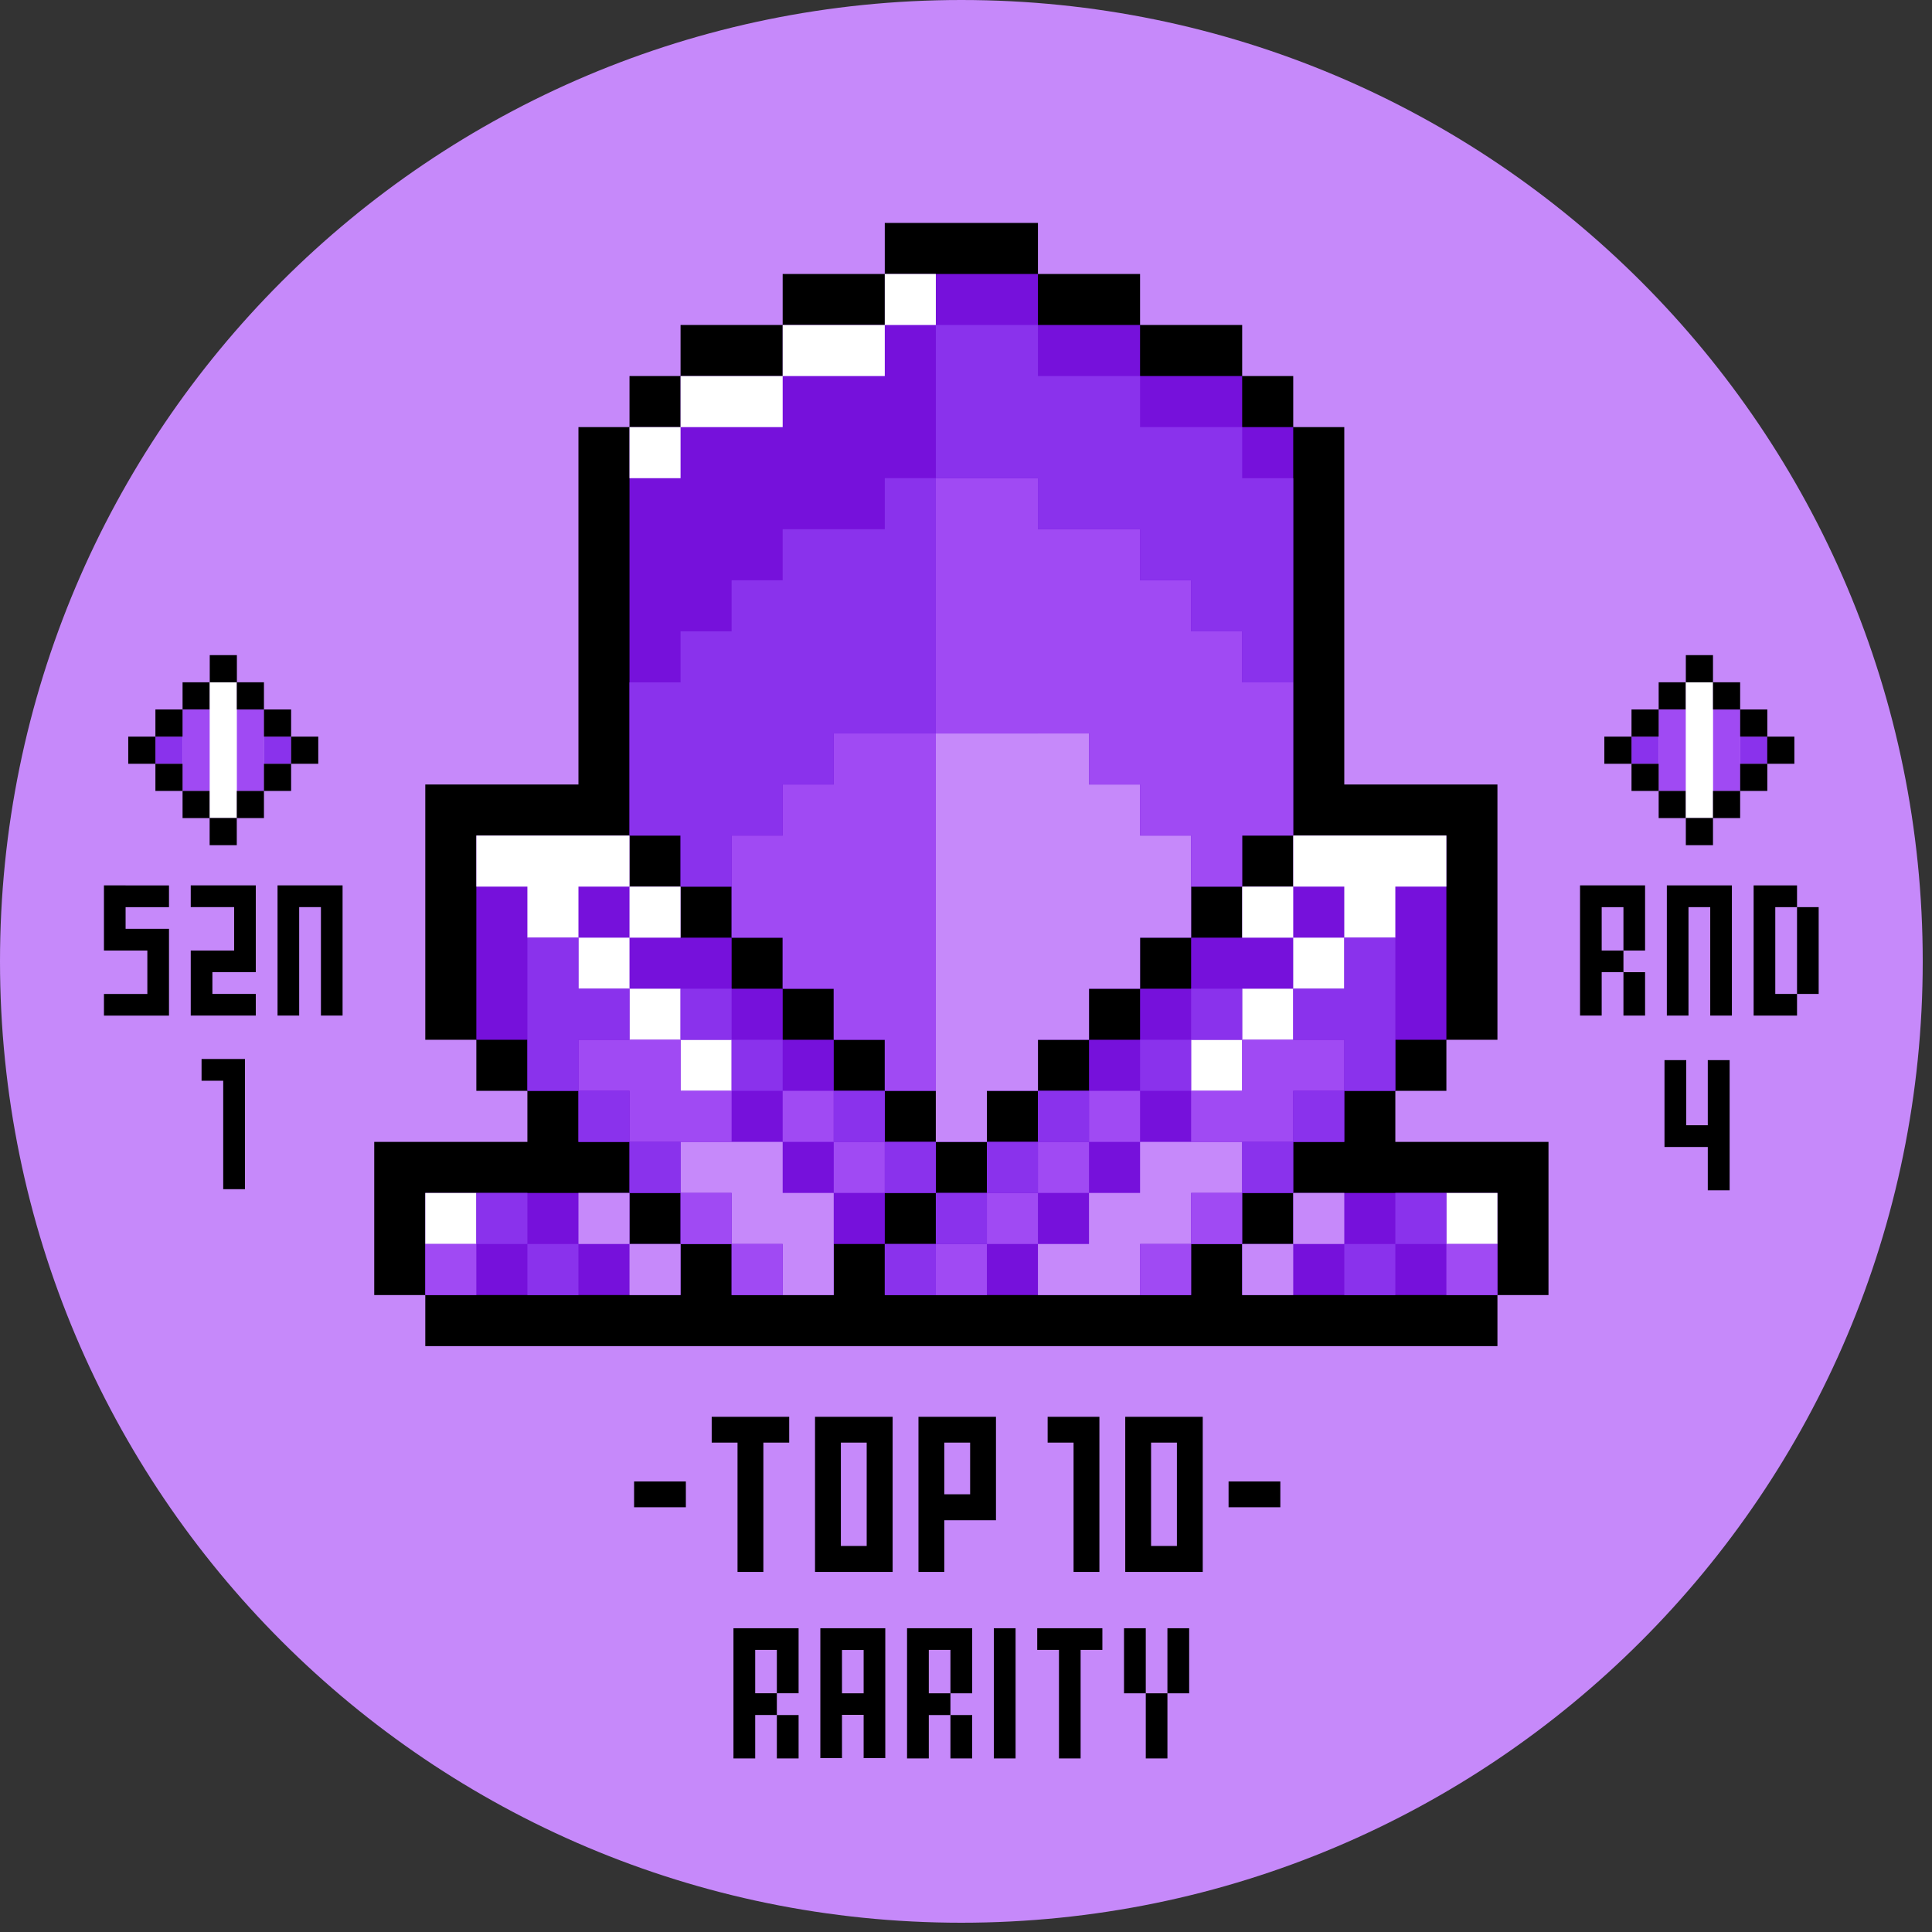 <svg width="195" height="195" fill="none" xmlns="http://www.w3.org/2000/svg"><rect width="100%" height="100%" fill="#333333" stroke="none"/><path d="M97.032 194.064c53.589 0 97.032-43.443 97.032-97.032C194.064 43.442 150.621 0 97.032 0 43.442 0 0 43.443 0 97.032s43.443 97.032 97.032 97.032z" fill="#C689FA"/><path d="M20.344 106.884v2.196h2.185v10.945h2.195v-13.141h-4.38zm-7.668-17.52h-2.184V95.94H14.872v4.381h-4.38v2.184H17.057V93.744h-4.38V91.56h4.38v-2.195h-4.38zm8.76 0h-2.184v2.195h4.38v4.38h-4.38v6.565H25.817v-2.184h-4.38v-2.196h4.38v-8.76h-4.38zm10.956 0h-4.38v13.14h2.185V91.559h2.195v10.945h2.185V89.364h-2.185zm129.269 0h-2.185v13.14h2.185V98.124h2.196V95.94h-2.196v-4.38h2.196v4.38h2.184V89.364H161.661z" fill="#000"/><path d="M163.857 102.504h2.184V98.124h-2.184V102.504zm17.52-10.945v8.761h2.185V91.559h-2.185zM179.182 98.124V91.56h2.195v-2.195h-4.38v13.14h4.38v-2.185h-2.195v-2.195zm-8.76-8.76h-2.185v13.14h2.185V91.559h2.195v10.945h2.185v-13.14h-4.38zM18.427 68.865h2.742v2.742h-2.742v-2.742z" fill="#000"/><path d="M15.686 74.348h2.741v2.742h-2.741v-2.742zm10.955 0h2.742v2.742H26.64v-2.742z" fill="#8A32EC"/><path d="M18.427 74.348v5.482h2.742v-8.223h-2.742v2.741zm5.473-2.741v8.223h2.741v-8.223H23.9z" fill="#A04AF3"/><path d="M18.427 79.83h2.742v2.742h-2.742v-2.741z" fill="#000"/><path d="M21.169 68.865V82.562h2.73V68.865h-2.73z" fill="#fff"/><path d="M23.9 79.83h2.741v2.742H23.9v-2.741zm0-10.965h2.741v2.742H23.9v-2.742zM21.169 66.124h2.741v2.741H21.17v-2.741zm-.01 16.438h2.74v2.742h-2.74v-2.742zm5.482-10.955h2.742v2.741H26.64v-2.741zm-10.955 0h2.741v2.741h-2.741v-2.741zM29.383 74.348h2.741v2.742h-2.741v-2.742zm-16.439 0h2.742v2.742h-2.742v-2.742zM26.641 77.09h2.742v2.74H26.64v-2.74zm-10.955 0h2.741v2.74h-2.741v-2.74zm151.726-8.225h2.742v2.742h-2.742v-2.742z" fill="#000"/><path d="M164.671 74.348h2.741v2.742h-2.741v-2.742zm10.965 0h2.742v2.742h-2.742v-2.742z" fill="#8A32EC"/><path d="M167.412 74.348v5.482h2.742v-8.223h-2.742v2.741zm5.483-2.741v8.223h2.741v-8.223h-2.741z" fill="#A04AF3"/><path d="M167.412 79.83h2.742v2.742h-2.742v-2.741z" fill="#000"/><path d="M170.154 68.865V82.562h2.741V68.865h-2.741z" fill="#fff"/><path d="M172.895 79.83h2.741v2.742h-2.741v-2.741zm0-10.965h2.741v2.742h-2.741v-2.742zM170.154 66.124h2.741v2.741h-2.741v-2.741zm0 16.438h2.741v2.742h-2.741v-2.742zm5.482-10.955h2.742v2.741h-2.742v-2.741zm-10.965 0h2.741v2.741h-2.741v-2.741zM178.368 74.348h2.741v2.742h-2.741v-2.742zm-16.439 0h2.742v2.742h-2.742v-2.742zM78.409 177.481h2.195v-4.38h-2.195v4.38zm6.575-13.14h-2.185v13.109h2.185v-4.369h2.185v4.369h2.185V164.341h-4.37zm2.185 4.38v2.185h-2.185v-4.37h2.185v2.185zm6.575-4.38H91.55v13.14h2.195v-4.38h2.185v-2.195h-2.185v-4.38h2.185v4.38h2.195V164.341h-4.38z" fill="#000"/><path d="M95.93 177.481h2.194v-4.38H95.93v4.38zm4.379-10.955v10.955h2.195v-13.14h-2.195v2.185zm6.575-2.185h-2.195v2.185h2.195v10.955h2.185v-10.955h2.196v-2.185h-4.381zm10.946 0V170.906h2.195V164.341h-2.195zm-2.185 2.185v-2.185h-2.196V170.906h2.196v-4.38zM115.645 173.101v4.38h2.185V170.906h-2.185v2.195zm35.494-57.848h-10.306V110.1h5.153v-5.153h5.153V79.182H135.68V43.11h-5.153v-5.153h-5.153v-5.153h-10.306v-5.153H104.761v-5.153H89.302v5.153H78.996v5.153H68.69v5.153h-5.153v5.153h-5.153V79.182H42.925V104.947h5.153v5.153h5.153v5.153H37.772v15.459h5.153v5.153H151.139v-5.153h5.153v-15.459h-5.153z" fill="#000"/><path d="M68.69 89.488h5.153v5.153h5.153v5.153h5.153v5.153h5.153v5.153h5.153v5.153h5.153V110.1h5.153v-5.153h5.153v-5.153h5.154V94.64h5.153v-5.153h5.153v-5.153h5.153V43.11h-5.153v-5.153h-10.306v-5.153H104.761v-5.153H89.302v5.153H78.996v5.153H68.69v5.153h-5.153V84.335h5.153v5.153zm-5.153 30.918H42.925v10.306H68.69v-5.153h-5.153v-5.153z" fill="#7611DB"/><path d="M145.986 120.406h-15.459v5.153h-5.153v5.153H151.139v-10.306h-5.153zm-51.53 0v-5.153h-5.154V110.1H84.15v-5.153h-5.153v-5.153h-5.153V94.64H68.69v-5.153h-5.153v-5.153H48.078v20.612h5.153v5.153h5.153v5.153h5.153v5.153h5.153v5.153h5.153v5.153H84.15v-5.153h5.153v-5.153h5.153z" fill="#7611DB"/><path d="M130.527 120.406v-5.153h5.153V110.1h5.153v-5.153h5.153V84.335h-15.459v5.153h-5.153v5.153h-5.153v5.153h-5.153v5.153h-5.153v5.153h-5.154v5.153h-5.153v5.153h-5.153v5.153h-5.153v5.153H120.221v-5.153h5.153v-5.153h5.153z" fill="#7611DB"/><path d="M89.302 27.651h5.153v5.153h-5.153v-5.153zM68.69 37.957v5.153h10.306v-5.153H68.69zM78.996 32.804v5.153h10.306v-5.153H78.996zM63.537 43.11h5.153v5.154h-5.153V43.11zm-20.612 77.296h5.153v5.153h-5.153v-5.153zm103.061 0h5.153v5.153h-5.153v-5.153zM63.537 89.488v-5.153H48.078v5.153h5.153v5.153h5.153v-5.153h5.153z" fill="#fff"/><path d="M58.384 94.64h5.153v5.154h-5.153V94.64zM63.537 89.488h5.153v5.153h-5.153v-5.153zm0 10.306h5.153v5.153h-5.153v-5.153zM68.69 104.947h5.153v5.153H68.69v-5.153zm77.296-20.612h-15.459v5.153h5.153v5.153h5.153v-5.153h5.153v-5.153z" fill="#fff"/><path d="M130.527 94.64h5.153v5.154h-5.153V94.64zM125.374 89.488h5.153v5.153h-5.153v-5.153zm0 10.306h5.153v5.153h-5.153v-5.153zM120.221 104.947h5.153v5.153h-5.153v-5.153z" fill="#fff"/><path d="M104.761 104.947h5.153v-5.153h5.154V94.64h5.153V84.335h-5.153v-5.153h-5.154v-5.153H94.455v41.224h5.153V110.1h5.153v-5.153zm-46.377 15.459h5.153v5.153h-5.153v-5.153zM63.537 125.559h5.153v5.153h-5.153v-5.153zm66.99-5.153h5.153v5.153h-5.153v-5.153zM125.374 125.559h5.153v5.153h-5.153v-5.153zm-46.378-10.306H68.69v5.153h5.153v5.153h5.153v5.153h5.153v-10.306h-5.153v-5.153zm46.378 0h-10.306v5.153h-5.154v5.153h-5.153v5.153H115.068v-5.153h5.153v-5.153h5.153v-5.153z" fill="#C689FA"/><path d="M104.761 74.029h5.154v5.153h5.153v5.153h5.153v5.153h5.153v-5.153h5.153V68.876h-5.153v-5.153h-5.153v-5.154h-5.153v-5.153H104.761v-5.153H94.455V74.03h10.306z" fill="#A04AF3"/><path d="M94.455 110.1V74.029H84.15v5.153h-5.153v5.153h-5.153V94.64h5.153v5.153h5.153v5.153h5.153v5.153h5.153zm-51.53 15.459h5.153v5.153h-5.153v-5.153zm103.061 0h5.153v5.153h-5.153v-5.153zM68.69 115.253h5.153V110.1H68.69v-5.153H58.384v5.153h5.153v5.153h5.153zm0 5.153h5.153v5.153H68.69v-5.153zM78.996 110.1h5.153v5.153h-5.153V110.1zM73.843 125.559h5.153v5.153h-5.153v-5.153zm10.306-10.306h5.153v5.153H84.15v-5.153zm41.225-10.306v5.153h-5.153v5.153h10.306V110.1h5.153v-5.153h-10.306zm-5.153 15.459h5.153v5.153h-5.153v-5.153z" fill="#A04AF3"/><path d="M109.915 110.1h5.153v5.153h-5.153V110.1zm5.153 15.459h5.153v5.153h-5.153v-5.153zM104.761 115.253h5.154v5.153h-5.154v-5.153zM99.608 120.406h5.153v5.153h-5.153v-5.153zM94.455 125.559h5.153v5.153h-5.153v-5.153z" fill="#A04AF3"/><path d="M115.068 58.57h5.153v5.153h5.153v5.153h5.153V48.264h-5.153V43.11h-10.306v-5.153H104.761v-5.153H94.455V48.264h10.306v5.152H115.068v5.154z" fill="#8A32EC"/><path d="M89.302 53.416H78.996v5.154h-5.153v5.153H68.69v5.153h-5.153v15.459h5.153v5.153h5.153v-5.153h5.153v-5.153h5.153v-5.153h10.306V48.263h-5.153v5.154zm-41.224 66.99h5.153v5.153h-5.153v-5.153z" fill="#8A32EC"/><path d="M53.231 125.559h5.153v5.153h-5.153v-5.153zm87.602-5.153h5.153v5.153h-5.153v-5.153zM135.68 125.559h5.153v5.153h-5.153v-5.153zm-72.143-20.612v-5.153h-5.153V94.64h-5.153V110.1h5.153v-5.153h5.153zM58.384 110.1h5.153v5.153h-5.153V110.1zM63.537 115.253h5.153v5.153h-5.153v-5.153zm5.153-15.46h5.153v5.154H68.69v-5.153zM73.843 104.947h5.153v5.153h-5.153v-5.153zM84.15 110.1h5.153v5.153H84.15V110.1zM89.302 115.253h5.153v5.153h-5.153v-5.153zm41.225-5.153h5.153v5.153h-5.153V110.1zM125.374 115.253h5.153v5.153h-5.153v-5.153zm-5.153-15.46h5.153v5.154h-5.153v-5.153zM115.068 104.947h5.153v5.153h-5.153v-5.153zm-10.307 5.153h5.153v5.153h-5.153V110.1z" fill="#8A32EC"/><path d="M89.302 125.559h5.153v5.153h-5.153v-5.153zm10.306-10.306h5.153v5.153h-5.153v-5.153z" fill="#8A32EC"/><path d="M94.455 120.406h5.153v5.153h-5.153v-5.153zm46.378-15.459V94.641h-5.153v5.153h-5.153v5.153h5.153v5.153h5.153v-5.153z" fill="#8A32EC"/><path d="M108.357 148.215v10.44h2.608V143h-5.225v2.607h2.617v2.608zM74.44 143h-2.607v2.607h2.607v13.048h2.608V145.607h2.607V143H74.44zM64 149.524v2.607h5.225v-2.607H64zm62.61 0h-2.608v2.607h5.225v-2.607h-2.617zm-7.823 9.131h2.608V143h-7.823v15.655h5.215zm-2.607-5.225v-7.823h2.607v10.43h-2.607v-2.607zm-28.692 5.225h2.607V143h-7.833v15.655h5.226zm-2.618-5.225v-7.823h2.607v10.43H84.87v-2.607zM95.31 143h-2.608v15.655h2.608v-5.215h5.215V143H95.31zm2.607 5.215v2.607H95.31v-5.215h2.607v2.608zM175.636 77.09h2.742v2.741h-2.742V77.09zm-10.965 0h2.741v2.741h-2.741V77.09zM76.224 164.34h-2.195v13.14h2.195v-4.38h2.185v-2.195h-2.185v-4.38h2.185v4.38h2.195V164.341h-4.38zM172.37 107v6.575h-2.175V107H168v8.77h4.37v4.37h2.205V107h-2.205z" fill="#000"/></svg>
